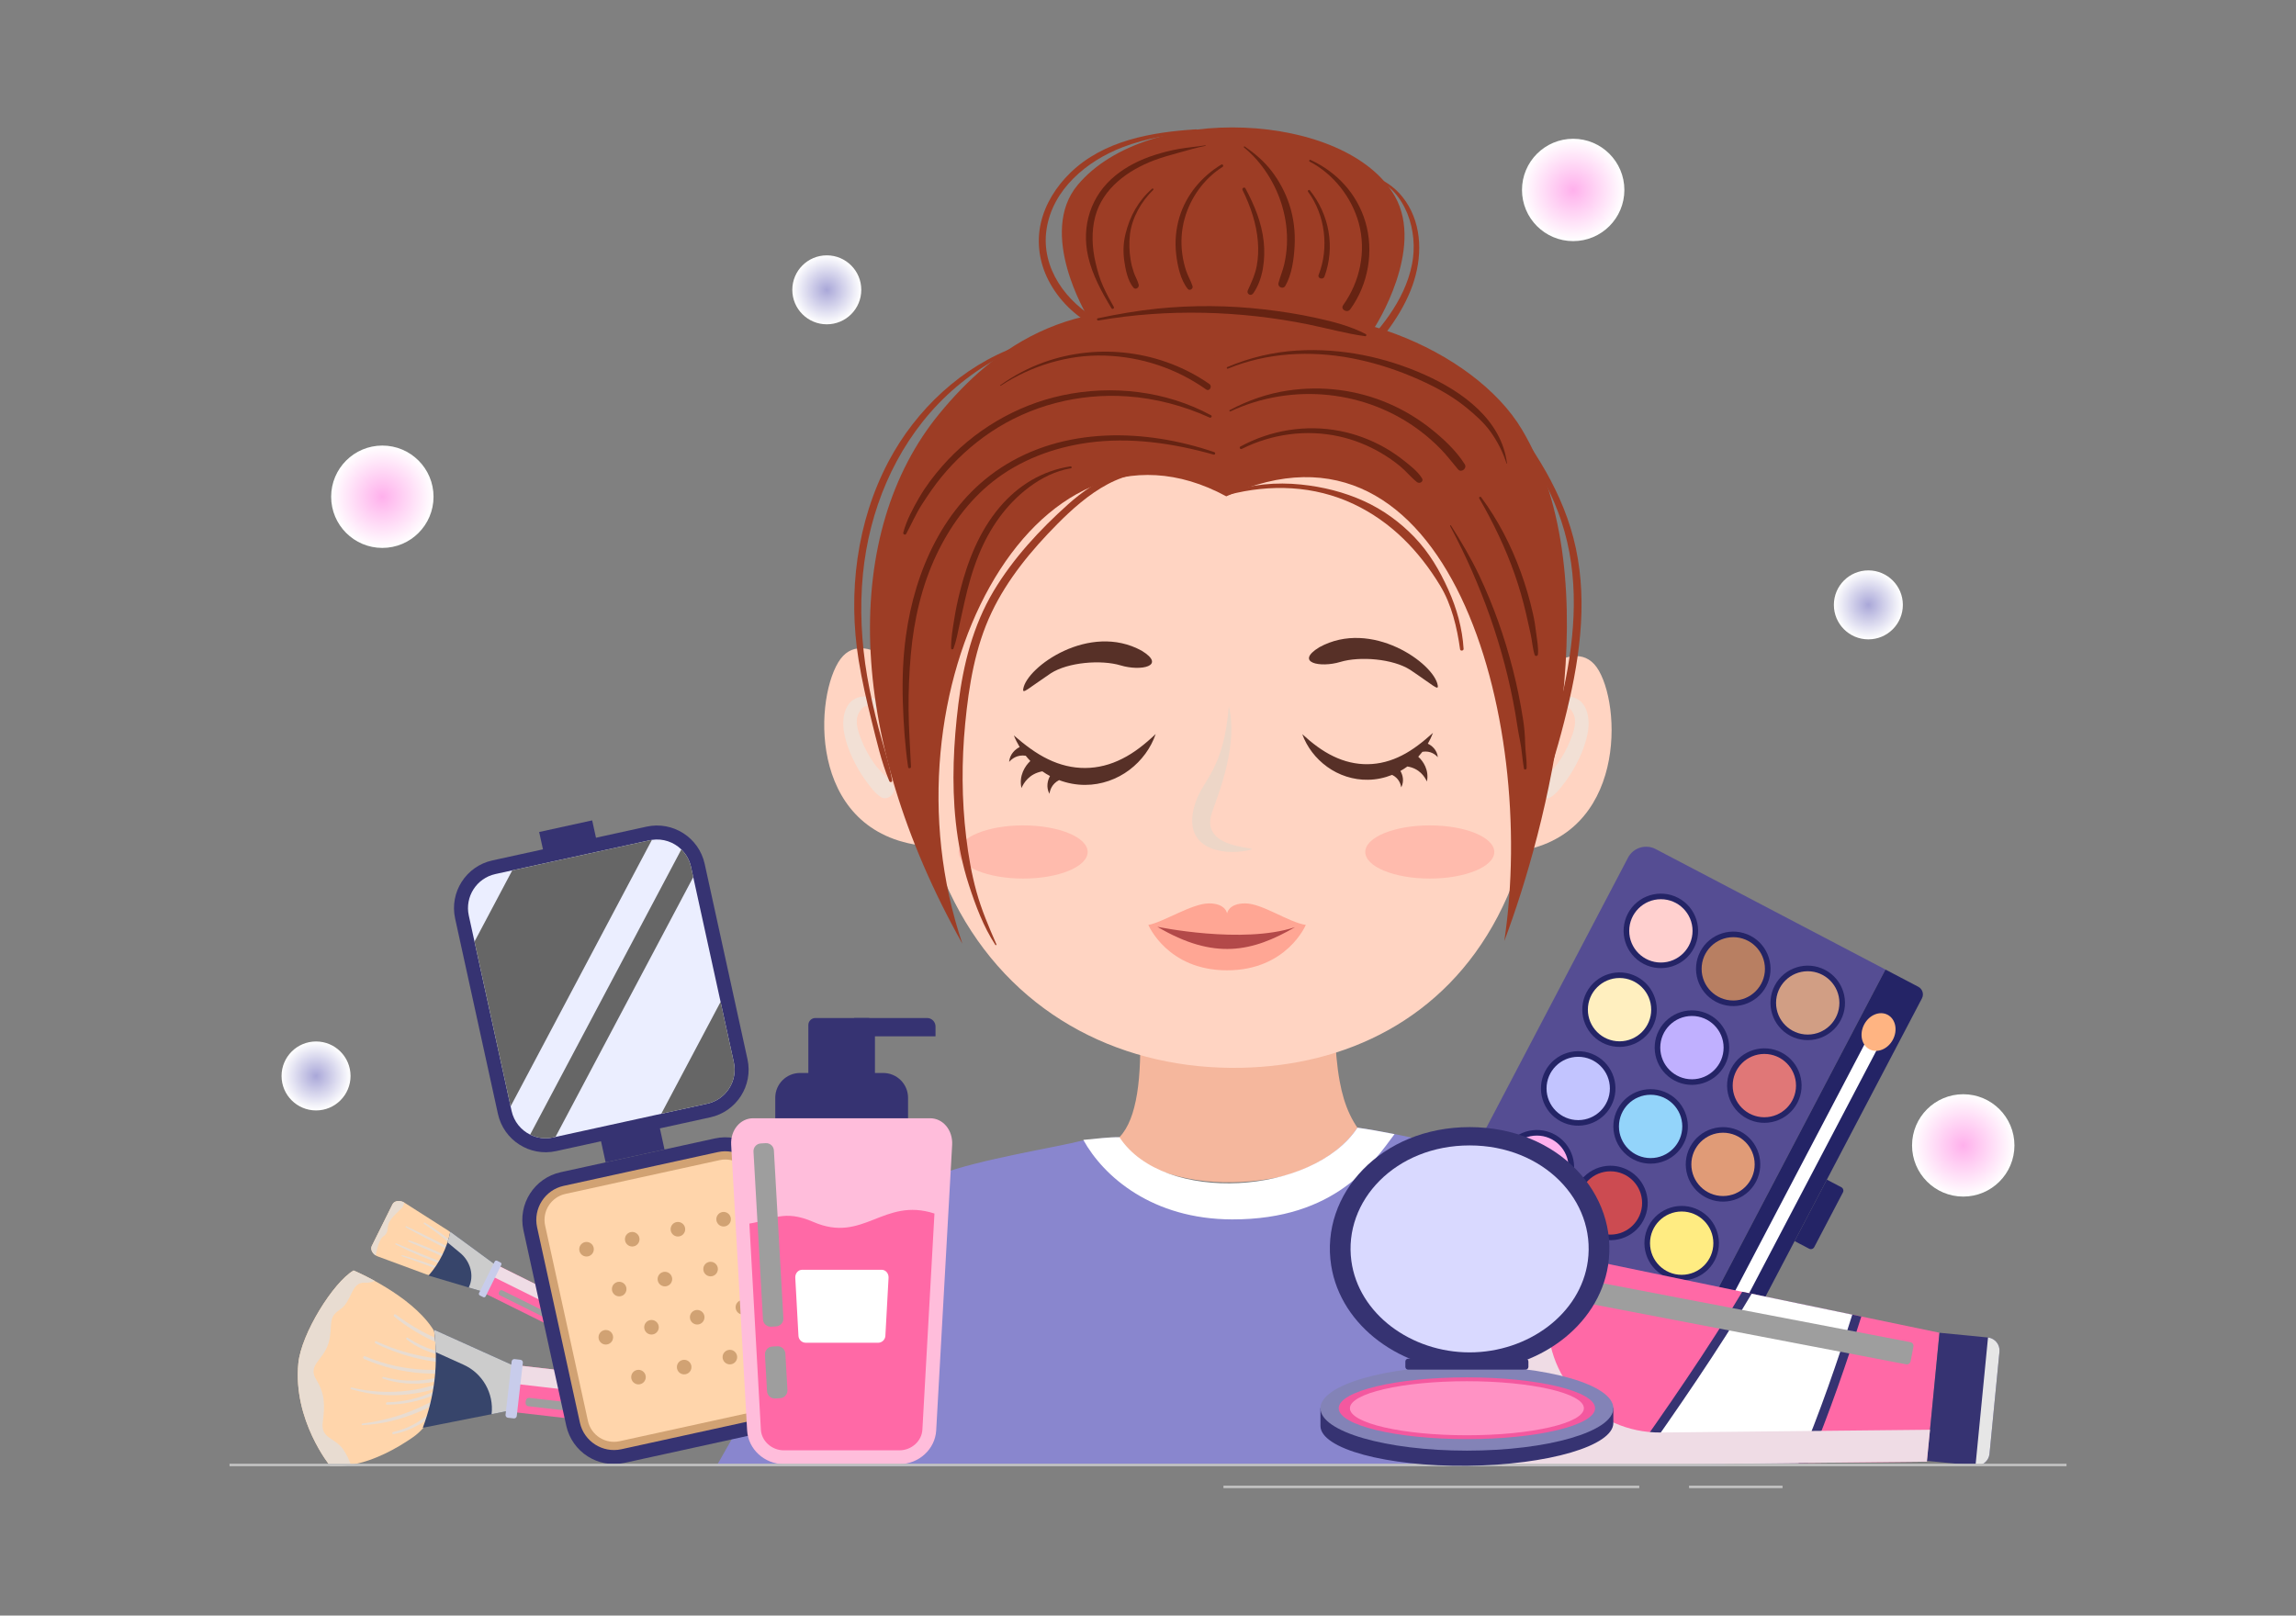 <svg xmlns="http://www.w3.org/2000/svg" enable-background="new 0 0 1364 960" viewBox="0 0 1364 960"><rect x="0" y="0" width="1364" height="960" fill="#808080" stroke="none"/><path fill="#554d93" d="M1120.11,576.12L983.23,837.1L846.7,765.5c-5.95-3.12-8.24-10.47-5.12-16.42l125.58-239.43    c3.12-5.95,10.47-8.24,16.42-5.12L1120.11,576.12z"/><path fill="#242466" d="M1085.29,700.96l-19.16,36.52l8.62,4.52c1.11,0.58,2.47,0.15,3.05-0.95l17.05-32.52    c0.58-1.11,0.15-2.47-0.95-3.05L1085.29,700.96z"/><path fill="#242466" d="M908.07,750.69c-5.67,10.81-19.08,14.99-29.89,9.32s-14.99-19.08-9.32-29.89    c5.67-10.81,19.08-14.99,29.89-9.32S913.74,739.88,908.07,750.69z"/><circle cx="888.47" cy="740.41" r="18.81" fill="#ff96be"/><path fill="#242466" d="M951.09,773.25c-5.67,10.81-19.08,14.99-29.89,9.32s-14.99-19.08-9.32-29.89    c5.67-10.81,19.08-14.99,29.89-9.32C952.57,749.03,956.76,762.44,951.09,773.25z"/><circle cx="931.48" cy="762.97" r="18.81" fill="#ff8287"/><path fill="#242466" d="M976.34,725.11c-5.67,10.81-19.08,14.99-29.89,9.32c-10.81-5.67-14.99-19.08-9.32-29.89    c5.67-10.81,19.08-14.99,29.89-9.32C977.83,700.89,982.01,714.3,976.34,725.11z"/><circle cx="956.73" cy="714.82" r="18.81" fill="#cc4b51"/><path fill="#242466" d="M1000.2,679.62c-5.67,10.81-19.08,14.99-29.89,9.32s-14.99-19.08-9.32-29.89    c5.67-10.81,19.08-14.99,29.89-9.32S1005.87,668.81,1000.2,679.62z"/><circle cx="980.59" cy="669.34" r="18.81" fill="#93d4fa"/><path fill="#242466" d="M1024.75,632.8c-5.67,10.81-19.08,14.99-29.89,9.32s-14.99-19.08-9.32-29.89    c5.67-10.81,19.08-14.99,29.89-9.32C1026.24,608.58,1030.42,621.99,1024.75,632.8z"/><circle cx="1005.14" cy="622.52" r="18.81" fill="#c0b0ff"/><path fill="#242466" d="M1049.31,585.99c-5.67,10.81-19.08,14.99-29.89,9.32c-10.81-5.67-14.99-19.08-9.32-29.89    c5.67-10.81,19.08-14.99,29.89-9.32S1054.98,575.17,1049.31,585.99z"/><circle cx="1029.7" cy="575.7" r="18.81" fill="#b87f62"/><path fill="#242466" d="M994.1,795.81c-5.67,10.81-19.08,14.99-29.89,9.32c-10.81-5.67-14.99-19.08-9.32-29.89    c5.67-10.81,19.08-14.99,29.89-9.32C995.59,771.59,999.77,785,994.1,795.81z"/><circle cx="974.49" cy="785.53" r="18.81" fill="#ffb482"/><path fill="#242466" d="M1018.65,749c-5.67,10.81-19.08,14.99-29.89,9.32c-10.81-5.67-14.99-19.08-9.32-29.89    c5.67-10.81,19.08-14.99,29.89-9.32C1020.14,724.77,1024.32,738.18,1018.65,749z"/><circle cx="999.05" cy="738.71" r="18.81" fill="#ffec82"/><path fill="#242466" d="M1043.21,702.18c-5.67,10.81-19.08,14.99-29.89,9.32c-10.81-5.67-14.99-19.08-9.32-29.89    s19.08-14.99,29.89-9.32C1044.7,677.96,1048.88,691.37,1043.21,702.18z"/><circle cx="1023.6" cy="691.89" r="18.81" fill="#e09b77"/><path fill="#242466" d="M1067.76,655.36c-5.67,10.81-19.08,14.99-29.89,9.32c-10.81-5.67-14.99-19.08-9.32-29.89    c5.67-10.81,19.08-14.99,29.89-9.32C1069.25,631.14,1073.43,644.55,1067.76,655.36z"/><circle cx="1048.16" cy="645.08" r="18.81" fill="#e07777"/><path fill="#242466" d="M1093.54,606.22c-5.67,10.81-19.08,14.99-29.89,9.32c-10.81-5.67-14.99-19.08-9.32-29.89    c5.67-10.81,19.08-14.99,29.89-9.32C1095.03,582,1099.21,595.41,1093.54,606.22z"/><circle cx="1073.93" cy="595.94" r="18.81" fill="#d19e84"/><path fill="#242466" d="M932.63,703.88c-5.67,10.81-19.08,14.99-29.89,9.32c-10.81-5.67-14.99-19.08-9.32-29.89    c5.67-10.81,19.08-14.99,29.89-9.32C934.12,679.66,938.3,693.06,932.63,703.88z"/><circle cx="913.02" cy="693.59" r="18.81" fill="#ffb0ed"/><path fill="#242466" d="M957.18,657.06c-5.67,10.81-19.08,14.99-29.89,9.32c-10.81-5.67-14.99-19.08-9.32-29.89    c5.67-10.81,19.08-14.99,29.89-9.32S962.85,646.25,957.18,657.06z"/><circle cx="937.58" cy="646.78" r="18.81" fill="#c2c4ff"/><path fill="#242466" d="M981.74,610.24c-5.67,10.81-19.08,14.99-29.89,9.32s-14.99-19.08-9.32-29.89    c5.67-10.81,19.08-14.99,29.89-9.32C983.23,586.02,987.41,599.43,981.74,610.24z"/><circle cx="962.13" cy="599.96" r="18.81" fill="#ffefbf"/><path fill="#242466" d="M1006.29,563.43c-5.67,10.81-19.08,14.99-29.89,9.32s-14.99-19.08-9.32-29.89    c5.67-10.81,19.08-14.99,29.89-9.32S1011.96,552.61,1006.29,563.43z"/><circle cx="986.69" cy="553.14" r="18.81" fill="#ffd0cf"/><path fill="#242466" d="M1141.77,593.27l-132.12,251.91c-1.31,2.5-4.41,3.47-6.91,2.16l-19.51-10.23l136.88-260.98l19.51,10.23    C1142.12,587.67,1143.09,590.77,1141.77,593.27z"/><rect width="214.83" height="8" x="956.1" y="709.26" fill="#fff" transform="rotate(-62.322 1063.53 713.23)"/><ellipse cx="1115.96" cy="613.25" fill="#ffb482" rx="11.58" ry="9.65" transform="rotate(-62.322 1115.98 613.22)"/><ellipse cx="1011.41" cy="812.59" fill="#ffb482" rx="11.58" ry="9.65" transform="rotate(-62.322 1011.434 812.564)"/><path fill="#ffd5ab" d="M210.05,754.94c0,0,5.33,2.22,12.6,6.21c17.21,9.43,45.29,28.74,39.08,51.79c-0.88,3.26-1.46,6.6-1.45,9.98    c0,0.67,0,1.39-0.01,2.14c-0.14,11.61-5.73,22.56-14.99,29c-9.25,6.43-22.6,13.99-36.84,16.4c-4.04,0.68-8.16,0.95-12.27,0.66    c0,0-22.24-27.12-18.93-61.05C178.96,792.55,197.96,762.02,210.05,754.94z"/><path fill="#e8dcd1" d="M254.15,833.95c-1.3,0.67-2.62,1.32-3.94,1.94c-5.16,2.41-10.5,4.45-15.97,6.03    c-6.19,1.79-12.61,3.22-19.01,4.01c-0.61,0.07-0.45,0.96,0.14,0.93c5.8-0.36,11.5-1.1,17.15-2.49c5.55-1.37,11-3.14,16.26-5.38    c1.35-0.57,2.68-1.17,4.01-1.8c0.63-0.3,1.25-0.6,1.87-0.91c0.61-0.31,1.6-0.63,1.95-1.25c0.26-0.46,0.25-1.07-0.2-1.41    C255.65,833.05,254.85,833.58,254.15,833.95z"/><path fill="#e8dcd1" d="M257.5,827.02c-2.18,0.84-4.3,1.81-6.52,2.57c-2.25,0.78-4.54,1.43-6.86,1.96    c-4.61,1.06-9.32,1.64-14.05,1.7c-0.89,0.01-1.07,1.41-0.16,1.4c4.86-0.01,9.71-0.49,14.46-1.49c2.36-0.49,4.69-1.11,6.99-1.84    c2.32-0.74,4.7-1.53,6.86-2.66C259.25,828.14,258.59,826.6,257.5,827.02z"/><path fill="#e8dcd1" d="M255.92,839.16c-0.68,0.62-1.37,1.23-2.08,1.81c-1.42,1.17-2.91,2.26-4.45,3.27c-3.05,2-6.33,3.64-9.75,4.9    c-1.97,0.73-3.99,1.3-6.04,1.75c-0.84,0.18-0.65,1.5,0.21,1.33c7.45-1.49,14.6-4.67,20.6-9.34c0.84-0.65,1.65-1.33,2.45-2.04    c0.73-0.65,1.89-1.44,1.94-2.5c0.02-0.42-0.29-0.69-0.7-0.67C257.17,837.73,256.55,838.58,255.92,839.16z"/><path fill="#e8dcd1" d="M257.54,823.18c-3.11,0.78-6.16,1.69-9.32,2.29c-3.14,0.6-6.32,1.03-9.51,1.29    c-6.31,0.51-12.63,0.42-18.91-0.31c-3.63-0.42-7.26-1.05-10.8-1.95c-0.65-0.16-1.07,0.8-0.4,0.99c6.29,1.82,12.72,3.06,19.27,3.44    c6.49,0.38,13,0.02,19.41-1.07c3.64-0.62,7.4-1.35,10.88-2.6C259.3,824.85,258.75,822.88,257.54,823.18z"/><path fill="#e8dcd1" d="M261.95,818.07c-1.08,0.2-2.15,0.55-3.22,0.79c-1.08,0.25-2.17,0.46-3.26,0.65    c-2.22,0.38-4.47,0.64-6.72,0.77c-4.47,0.27-8.94,0.12-13.37-0.54c-2.52-0.38-5.04-0.88-7.51-1.53c-0.65-0.17-1.07,0.77-0.4,0.99    c8.77,2.95,18.21,3.72,27.36,2.37c1.25-0.18,2.5-0.41,3.74-0.67c1.3-0.28,2.68-0.53,3.92-1.01    C263.51,819.51,263.02,817.88,261.95,818.07z"/><path fill="#e8dcd1" d="M216.26,807.48c11.03,4.86,22.93,7.77,34.96,8.54c1.72,0.11,3.44,0.18,5.16,0.19    c1.73,0.01,3.5,0.08,5.2-0.21c1.08-0.18,1.1-1.87-0.04-1.97c-1.47-0.12-2.94-0.02-4.41-0.02c-1.52,0-3.04-0.03-4.55-0.09    c-2.95-0.11-5.9-0.36-8.83-0.73c-5.9-0.74-11.73-2-17.4-3.77c-3.21-1-6.37-2.17-9.46-3.48    C215.89,805.52,215.28,807.05,216.26,807.48z"/><path fill="#e8dcd1" d="M223.08,798.25c9.83,4.87,20.3,8.3,31.1,10.2c1.47,0.26,2.95,0.49,4.43,0.69c1.55,0.21,3.13,0.47,4.7,0.51    c1.31,0.04,1.56-1.84,0.23-2.04c-2.66-0.4-5.36-0.56-8.03-0.96c-2.66-0.41-5.31-0.9-7.94-1.49c-5.26-1.18-10.45-2.72-15.5-4.6    c-2.88-1.07-5.71-2.25-8.49-3.54C222.8,796.65,222.32,797.88,223.08,798.25z"/><path fill="#e8dcd1" d="M241.49,795.8c2.97,2.42,6.25,4.38,9.75,5.96c1.71,0.77,3.46,1.46,5.24,2.04c0.89,0.29,1.79,0.56,2.69,0.81    c0.92,0.25,2.05,0.71,3,0.52c0.68-0.13,0.99-1.07,0.37-1.5c-0.76-0.52-1.8-0.6-2.68-0.81c-0.9-0.22-1.8-0.47-2.69-0.74    c-1.76-0.54-3.49-1.17-5.18-1.89c-3.43-1.45-6.71-3.27-9.84-5.28C241.55,794.53,240.93,795.34,241.49,795.8z"/><path fill="#e8dcd1" d="M234.23,782.36c6.8,5.53,14.2,10.22,22.11,13.98c1.11,0.53,2.22,1.03,3.35,1.52    c1.15,0.5,2.32,1.05,3.52,1.42c1.35,0.41,2.12-1.43,0.82-2.04c-1.96-0.93-4.03-1.64-6.01-2.52c-1.95-0.87-3.87-1.79-5.77-2.77    c-3.82-1.97-7.52-4.19-11.1-6.56c-2.04-1.35-4.03-2.79-5.98-4.28C234.37,780.48,233.44,781.72,234.23,782.36z"/><path fill="#ff69a6" d="M301.7,838.72l113.72,13.03c6.28,0.72,11.96-3.79,12.68-10.07l0.57-4.95c0.72-6.28-3.79-11.96-10.07-12.68    l-113.72-13.03L301.7,838.72z"/><path fill="#37456b" d="M257.83,790.12l47.02,21.21l-3.1,27.07l-50.59,10.02C258.28,829.55,260.51,810.12,257.83,790.12z"/><path fill="#ccc" d="M258.88,803.5l16.48,7.43c11.36,5.12,18.11,17,16.69,29.39l0,0l9.69-1.92l3.1-27.07l-47.02-21.21    C258.43,794.61,258.77,799.07,258.88,803.5z"/><path fill="#e8dcd1" d="M210.05,754.94c0,0,5.33,2.22,12.6,6.21c-1.84,0.76-3.78,1.19-5.69,1.05c-8.69-0.64-7.53,11.19-15.2,16.13    c-7.67,4.93-3.56,9.78-6.67,19.98c-3.11,10.19-12.65,12.72-7.14,21.61c5.03,8.1,5.16,15.12,3.8,25.09    c-1.36,9.96,7.15,9,12.13,16.25c2.25,3.27,3.67,6.58,4.56,9.22c-4.04,0.68-8.16,0.95-12.27,0.66c0,0-22.24-27.12-18.93-61.05    C178.96,792.55,197.96,762.02,210.05,754.94z"/><path fill="#efdce5" d="M303.62,822.03l103.8,11.9c6.28,0.72,10.79,6.4,10.07,12.68l-0.57,4.95c-0.01,0.09-0.03,0.17-0.04,0.25    c5.68-0.07,10.56-4.34,11.22-10.13l0.57-4.95c0.72-6.28-3.79-11.96-10.07-12.68l-113.72-13.03L303.62,822.03z"/><path fill="#c8cceb" d="M310.62,809.76l-3.63,31.69c-0.1,0.87-0.89,1.5-1.76,1.4l-3.5-0.4c-0.87-0.1-1.5-0.89-1.4-1.76l3.63-31.69    c0.1-0.87,0.89-1.5,1.76-1.4l3.5,0.4C310.09,808.1,310.72,808.89,310.62,809.76z"/><path fill="#9e9e9e" d="M384.73,840.6l-0.14,1.21c-0.12,1.05-1.07,1.8-2.11,1.68l-68.57-7.86c-1.05-0.12-1.8-1.07-1.68-2.11    l0.14-1.21c0.12-1.05,1.07-1.8,2.11-1.68l68.57,7.86C384.1,838.61,384.85,839.56,384.73,840.6z"/><path fill="#ffd5ab" d="M240.17,714.6c0.06,0.03,0.13,0.07,0.2,0.12l26.02,16.6c2.22,1.41,3.21,3.81,2.31,5.62l-9.35,18.83    c-0.9,1.81-3.41,2.48-5.87,1.56l-28.95-10.69c-0.47-0.17-0.9-0.39-1.3-0.64c-2.17-1.37-3.26-3.78-2.34-5.64l12.28-24.74    C234.23,713.47,237.5,713.01,240.17,714.6z"/><path fill="#e8dcd1" d="M259.59,752.69c-0.99-0.38-1.98-0.75-2.97-1.12c-1.94-0.72-3.89-1.41-5.84-2.08    c-3.91-1.35-7.86-2.5-11.84-3.63c-0.33-0.09-0.5,0.47-0.17,0.58c3.9,1.35,7.76,2.8,11.64,4.19c1.9,0.68,3.79,1.39,5.69,2.1    c0.95,0.35,1.89,0.71,2.84,1.07c0.51,0.2,1.03,0.4,1.54,0.59c0.46,0.18,0.72,0.32,1.2,0.14c0.21-0.08,0.38-0.37,0.27-0.59    C261.53,753.17,260.37,752.99,259.59,752.69z"/><path fill="#e8dcd1" d="M260.72,749.26c-1.21-0.46-2.41-0.93-3.61-1.41c-2.45-0.97-4.88-1.96-7.32-2.96    c-4.82-1.98-9.62-4.04-14.42-6.08c-0.47-0.2-0.78,0.49-0.33,0.72c4.66,2.35,9.4,4.51,14.2,6.56c2.38,1.01,4.77,1.98,7.18,2.93    c1.2,0.47,2.41,0.94,3.61,1.4c0.6,0.23,1.21,0.46,1.81,0.69c0.57,0.21,1.13,0.48,1.74,0.35c0.29-0.06,0.5-0.39,0.3-0.66    C263.23,749.92,261.7,749.64,260.72,749.26z"/><path fill="#e8dcd1" d="M262.79,745.09c-0.92-0.42-1.84-0.84-2.76-1.26c-1.88-0.85-3.77-1.69-5.68-2.48    c-1.87-0.77-3.74-1.53-5.62-2.27c-1.92-0.75-3.84-1.51-5.84-2c-0.4-0.1-0.52,0.49-0.2,0.66c1.78,0.95,3.67,1.68,5.53,2.45    c1.91,0.79,3.81,1.61,5.7,2.44c1.85,0.81,3.7,1.62,5.54,2.45c0.92,0.42,1.84,0.84,2.75,1.27c0.88,0.41,1.85,1.06,2.81,1.19    c0.61,0.08,0.91-0.66,0.48-1.06C264.81,745.84,263.66,745.49,262.79,745.09z"/><path fill="#e8dcd1" d="M241.08,729.35c4.23,2.28,8.44,4.57,12.7,6.79c2.13,1.11,4.27,2.19,6.4,3.29c1.07,0.55,2.13,1.1,3.2,1.64    c0.49,0.25,0.99,0.5,1.48,0.75c0.51,0.25,0.99,0.56,1.57,0.48c0.39-0.05,0.52-0.45,0.35-0.77c-0.27-0.5-0.86-0.72-1.35-0.98    c-0.49-0.25-0.98-0.51-1.48-0.76c-1.07-0.55-2.14-1.09-3.21-1.63c-2.14-1.09-4.27-2.18-6.41-3.25c-4.29-2.14-8.61-4.2-12.93-6.28    C240.94,728.41,240.64,729.11,241.08,729.35z"/><path fill="#e8dcd1" d="M251.88,727.28c2.44,1.6,4.85,3.26,7.19,5c1.16,0.86,2.31,1.72,3.44,2.61c0.57,0.44,1.13,0.89,1.69,1.34    c0.55,0.45,1.09,1.02,1.76,1.29c0.53,0.21,1.01-0.37,0.7-0.85c-0.37-0.57-0.98-0.96-1.51-1.38c-0.6-0.48-1.2-0.95-1.81-1.41    c-1.18-0.9-2.38-1.79-3.59-2.64c-2.4-1.68-4.86-3.26-7.39-4.74C251.92,726.25,251.44,727,251.88,727.28z"/><path fill="#ff69a6" d="M285.86,767.46l125.18,62.15c5.55,2.75,11.54,1.97,13.38-1.74l1.45-2.93c1.84-3.72-1.16-8.96-6.7-11.71    L294,751.08L285.86,767.46z"/><path fill="#efdce5" d="M290.76,757.59l116.43,57.8c5.55,2.75,8.55,8,6.7,11.71l-1.45,2.93c-0.03,0.05-0.06,0.1-0.09,0.15    c5.15,2.03,10.38,1.11,12.08-2.31l1.45-2.93c1.84-3.72-1.16-8.96-6.7-11.71L294,751.08L290.76,757.59z"/><path fill="#9e9e9e" d="M385.39,811.32l-0.35,0.71c-0.31,0.62-1.06,0.87-1.68,0.56l-86.42-42.9c-0.62-0.31-0.87-1.06-0.56-1.68    l0.35-0.71c0.31-0.62,1.06-0.87,1.68-0.56l86.42,42.9C385.45,809.95,385.7,810.7,385.39,811.32z"/><path fill="#37456b" d="M267.53,731.91l26.38,19.35l-7.95,16.02l-31.36-9.32C261.1,750.5,265.52,741.6,267.53,731.91z"/><path fill="#ccc" d="M265.82,738.24l7.59,6.29c6.13,5.08,8.48,13.63,5.06,20.53v0l7.49,2.22l7.95-16.02l-26.38-19.35     C267.08,734.04,266.51,736.15,265.82,738.24z"/><path fill="#e8dcd1" d="M240.17,714.6c-0.37,1.43-0.82,2.58-1.31,3.08c-1.9,1.93-6.43,5.84-7.77,8.83    c-1.33,2.99,0.08,5.93-3.4,8.21c-2.34,1.53-3.78,7.5-4.48,11.29c-2.17-1.37-3.26-3.78-2.34-5.64l12.28-24.74    C234.23,713.47,237.5,713.01,240.17,714.6z"/><path fill="#c8cceb" d="M297.81,751.59l-9.29,18.72c-0.26,0.52-0.89,0.74-1.42,0.48l-2.04-1.01c-0.52-0.26-0.74-0.89-0.48-1.42    l9.29-18.72c0.26-0.52,0.89-0.74,1.42-0.48l2.04,1.01C297.86,750.43,298.07,751.07,297.81,751.59z"/><g><path fill="#f5b79d" d="M660.59,679.37c47.76,39.59,119.53,21.04,152.95-0.9c-10.04-9.61-15.04-21.59-17.65-35.9    c-3.36-18.09-2.99-39.77-4.54-64.87c-0.24-4.25-0.56-8.64-0.95-13.11l-10.66-1.13l-25.24-2.72L674,552.05    c0.36,7.95,0.92,16.38,1.53,25c1.87,29.03,3.74,60.18-1.73,81.04C671.28,667.86,667.14,675.38,660.59,679.37z"/><path fill="#8986ce" d="M947.06,871.05H498.5c-14.03-61.56-6.74-133.45,43.23-164.88c4.97-3.16,10.38-5.88,16.24-8.17    c23.19-9,69.45-16.2,85.75-20.41c0.07-0.01,0.12-0.03,0.17-0.04c0.73-0.05,1.48-0.11,2.2-0.2c6.26-0.53,12.85-1.71,18.77-1.44    c0,0,0,0,0,0.01c0.15,0.44,3.09,9.08,19.43,17.85c4.86,2.61,10.93,5.23,18.46,7.66c14.16,4.56,39.97,3.06,59.46-2.43    c0.3-0.08,0.59-0.16,0.9-0.25c16.48-4.75,31.14-13.1,40.49-24.77c0.04-0.05,0.08-0.11,0.13-0.16c0.44-0.54,0.86-1.09,1.27-1.66    c0.05-0.08,0.12-0.16,0.18-0.25c0.43-0.59,0.84-1.2,1.25-1.81c0-0.01,0.01-0.01,0.01-0.03c6.24,0.86,13.75,2.2,22.02,3.82h0.01    c13.58,2.68,29.06,6.17,44.26,9.41c9.52,1.65,18.09,4.65,25.75,8.86c3.28,1.81,6.41,3.82,9.36,6.05c0.28,0.21,0.55,0.41,0.82,0.62    c7.95,6.09,14.71,13.63,20.38,22.25C954.71,760.16,957.82,821.41,947.06,871.05z"/><path fill="#ffd4c2" d="M572.72,257.71c-88.5,252.81,26.86,379.46,164.55,376.79c124.23-2.41,233.09-109.72,148.02-382.71     L572.72,257.71z"/><path fill="#edd6c7" d="M710.32,476.61c4.79-14.06,16.68-19.5,19.69-56.91c5.62,22.34-5.64,50.82-9.91,62.8     c-8.65,24.27,33.8,20.15,21.24,22.82C726.15,508.55,700.81,504.5,710.32,476.61z"/><path fill="#573027" d="M678.28,386.68c-31.02-17.08-68.3,9.59-70.39,22.66c-0.55,3.44,2.45,0.08,16.33-9.23     c10.26-6.63,29.98-8.2,41.53-4.72C677.78,399.02,693.11,395.78,678.28,386.68z"/><path fill="#573027" d="M783.74,384.62c31.02-17.08,68.3,9.59,70.39,22.66c0.55,3.44-2.45,0.08-16.33-9.23     c-10.26-6.63-29.98-8.2-41.53-4.72C784.24,396.97,768.91,393.73,783.74,384.62z"/><ellipse cx="849.4" cy="506.26" fill="#ffbbad" rx="38.32" ry="15.8"/><ellipse cx="607.83" cy="506.26" fill="#ffbbad" rx="38.32" ry="15.8"/><path fill="#ffa694" d="M739.77,536.81c-10.07,0-10.79,5.99-10.79,5.99s-0.72-5.99-10.79-5.99s-27.28,11.29-35.98,12.79      c0,0,11.27,26.98,46.77,26.98c35.5,0,46.77-26.98,46.77-26.98C765.5,548.05,749.84,536.81,739.77,536.81z"/><path fill="#b34949" d="M687.55,550.71c0,0,50.55,10.52,81.78,0.24C744.14,565.57,721.41,570.75,687.55,550.71z"/><path fill="#573027" d="M670.93,457.51c-7.32,5.54-16.66,8.88-26.15,8.88c-5.35,0.05-10.66-0.98-15.6-2.83     c-4.35,2.24-5.41,6.04-5.72,8.15c-2.16-4.04-1.06-8.14,0.33-10.57c-1.58-0.84-3.1-1.78-4.56-2.8     c-7.79,1.43-11.03,6.84-12.39,9.93c-1.65-7.25,2.09-13.13,5.26-16.07c-0.97-1.01-1.89-2.05-2.75-3.14     c-5.25-0.77-8.38,2.02-9.85,3.7c0.38-4.73,3.75-7.62,6.27-8.85c-1.34-2.22-2.51-4.52-3.46-6.9c6.61,5.7,13.17,10.71,20.31,14.13     c7.08,3.45,14.6,5.27,22.11,5.21c7.52-0.03,15.01-1.95,22.01-5.52c7.05-3.53,13.5-8.65,19.82-14.67     C683.75,444.44,678.27,451.98,670.93,457.51z"/><path fill="#573027" d="M788.45,455.66c6.84,4.97,15.52,7.87,24.26,7.69c4.93-0.05,9.8-1.1,14.32-2.9     c4.05,1.99,5.09,5.47,5.42,7.41c1.92-3.76,0.82-7.52-0.5-9.74c1.44-0.81,2.83-1.7,4.15-2.66c7.2,1.17,10.29,6.1,11.6,8.92     c1.39-6.71-2.17-12.06-5.15-14.71c0.87-0.95,1.7-1.93,2.48-2.94c4.82-0.81,7.76,1.71,9.15,3.22c-0.44-4.35-3.59-6.95-5.94-8.03     c1.19-2.07,2.23-4.21,3.06-6.43c-5.99,5.37-11.94,10.12-18.45,13.4c-6.46,3.31-13.35,5.13-20.28,5.21     c-6.93,0.11-13.87-1.52-20.39-4.68c-6.56-3.12-12.6-7.72-18.53-13.15C776.39,443.85,781.57,450.7,788.45,455.66z"/><path fill="#ffd4c2" d="M949.9,398.6c-14.22-24.98-47.09,11.54-47.09,11.54l-9.13,96.53C964.46,502.66,964.12,423.59,949.9,398.6z"/><path fill="#ffd4c2" d="M497.93,393.66c14.74-24.68,46.84,12.54,46.84,12.54l7.09,96.7C481.18,497.39,483.19,418.34,497.93,393.66z    "/><path fill="#f2e0d5" d="M508.31,415.04c5.13-2.42,12.55-1.2,15.16,4.3c1.15,2.42-2.12,4.54-3.61,2.2c-1.15-1.8-3.32-2.7-5.4-2.08    c-1.84,0.55-3.46,2.63-4.32,4.29c-2.62,5.08-0.21,11.35,1.72,16.24c1.93,4.88,4.52,9.55,7.56,13.82    c3.23,4.54,7.71,7.97,10.96,12.44c3.08,4.25-2.76,10.2-7.1,7.36c-3.35-2.18-5.83-5.57-8.21-8.73c-2.21-2.93-4.2-6.04-5.97-9.25    c-3.63-6.58-6.65-13.9-7.83-21.35C500.21,427.65,501.42,418.29,508.31,415.04z"/><path fill="#f2e0d5" d="M936.39,415.04c-5.13-2.42-12.55-1.2-15.16,4.3c-1.15,2.42,2.12,4.54,3.61,2.2c1.15-1.8,3.32-2.7,5.4-2.08    c1.84,0.55,3.46,2.63,4.32,4.29c2.62,5.08,0.21,11.35-1.72,16.24c-1.93,4.88-4.52,9.55-7.56,13.82    c-3.23,4.54-7.71,7.97-10.96,12.44c-3.08,4.25,2.76,10.2,7.1,7.36c3.35-2.18,5.83-5.57,8.21-8.73c2.21-2.93,4.2-6.04,5.97-9.25    c3.63-6.58,6.65-13.9,7.83-21.35C944.5,427.65,943.28,418.29,936.39,415.04z"/><path fill="#fff" d="M643.57,677.34c12.08,21.83,40.98,47.13,88.4,47.25c61.7,0.16,84.23-34.26,96.49-50.67    c-8.27-1.62-15.78-2.97-22.02-3.83c-26.3,39.97-115.04,45.95-141.39,5.67C658.83,675.61,650.78,676.72,643.57,677.34z"/><path fill="#8986ce" d="M556.65,871.05H425.71c44.75-79.23,93.24-156.64,116.02-164.88L556.65,871.05z"/><path fill="#8986ce" d="M1025.03,871.05H892.07l9.44-165.65l-3.1-13.24c0.03,0.01,0.04,0.01,0.07,0.03    c2.93,1.07,6.34,3.34,10.18,6.67c5.89,5.12,12.78,12.71,20.38,22.25C956,754.94,992.01,813.11,1025.03,871.05z"/><path fill="#9d3d25" d="M904.18,255.29c-28.46-47.85-113.13-82.67-175.56-63.03c-87.81-25.24-139.07,15.18-170.6,53.6    c-57.47,70.03-56.5,189.79,13.7,314.89c-50.66-149.58,42.12-327.99,156.79-265.82c131.68-60.3,184.96,131.8,165.16,264.23    C918.7,492.92,957.42,344.8,904.18,255.29z"/><path fill="#9d3d25" d="M640.28,109.83c-24.17,28.75,5.6,77.85,5.6,77.85c57.21,29.96,112.49,33.61,170.89,6.62    c0,0,29.77-46.15,11.93-77.61C800.06,66.2,681.68,60.59,640.28,109.83z"/><path fill="#9d3d25" d="M710.51,76.86c-26.52,1.66-54.87,6.6-74.67,25.83c-8.37,8.13-14.93,18.47-17.52,29.92    c-2.62,11.55-0.83,23.44,4.54,33.94c6,11.73,16.14,21.74,28,27.5c2.44,1.19,4.58-2.37,2.15-3.67    c-19.43-10.42-34.72-31.08-31.29-54.07c3.55-23.82,23.93-40.7,45.28-48.86c13.92-5.32,28.77-7.62,43.52-9.14    C711.43,78.22,711.46,76.8,710.51,76.86z"/><path fill="#9d3d25" d="M835.17,119.72c-4.85-7.18-11.26-12-19.35-15c-0.37-0.14-0.51,0.43-0.16,0.58    c19.67,8.17,27.04,32.19,23.2,51.61c-4.48,22.65-19.95,39.82-35.34,56.03c-2.28,2.4,1.37,6.06,3.64,3.64    c12.99-13.81,25.62-29.03,32.03-47.14C844.93,153.19,845.08,134.41,835.17,119.72z"/><path fill="#9d3d25" d="M604.45,205.74c-32.92,11.85-60.25,37.63-76.54,68.37c-19.02,35.91-24.27,78.26-17.82,118.15    c1.94,11.99,4.65,23.87,7.61,35.65c3.03,12.07,5.81,24.7,10.6,36.21c0.43,1.03,1.89,0.66,1.69-0.47    c-1.79-10.48-5.39-20.7-8.07-30.98c-2.64-10.14-4.95-20.34-6.73-30.66c-3.45-20.05-4.52-40.74-2.53-61    c3.67-37.38,18.64-73.96,44.88-101.17c13.41-13.9,29.7-25.21,47.43-32.88C605.66,206.67,605.17,205.49,604.45,205.74z"/><path fill="#9d3d25" d="M695.3,280.59c-22.58-7.76-44.33,4.36-60.85,19.16c-16.74,14.99-32.66,32.19-44.21,51.54    c-12.19,20.42-17.99,43.54-20.89,66.97c-2.86,23.14-4.05,46.89-1.56,70.13c1.36,12.72,3.87,25.4,7.83,37.56    c3.98,12.24,8.61,24.72,15.71,35.54c0.22,0.33,0.79,0.06,0.63-0.31c-4.47-10.28-8.84-20.42-11.84-31.25    c-2.93-10.58-4.82-21.53-6.13-32.43c-2.69-22.43-2.76-45.03-0.59-67.5c2.18-22.57,5.87-45.47,15.7-66.11    c9.41-19.77,23.63-36.94,38.94-52.41c17.05-17.23,40.69-36.61,66.79-28.57C696.28,283.34,696.7,281.07,695.3,280.59z"/><path fill="#9d3d25" d="M932.97,313.47c-4.79-15.43-12.11-29.97-20.8-43.55c-9.73-15.21-21.25-28.77-32.93-42.46    c-0.32-0.37-0.82,0.16-0.53,0.53c9.93,12.52,19.37,25.72,27.95,39.21c8.47,13.33,15.9,27.46,20.9,42.48    c10.87,32.6,8.45,67.21,1.25,100.31c-4.19,19.26-10.36,37.94-15.33,56.99c-0.67,2.59,3.08,3.56,3.96,1.09    c6.08-17.08,10.95-34.71,14.98-52.39c3.87-16.98,6.63-34.3,7.08-51.73C939.94,346.9,938.04,329.79,932.97,313.47z"/><path fill="#9d3d25" d="M860.43,350.44c-5.19-11.51-11.31-22.01-20.09-31.19c-8.59-8.98-18.74-16.36-30.06-21.5    c-11.82-5.38-24.48-8.5-37.38-9.83c-14.59-1.51-29.6-0.21-43.47,4.69c-0.87,0.31-0.53,1.64,0.39,1.4    c24.87-6.49,50.92-5.56,74.37,5.52c22.12,10.45,38.83,27.76,51.37,48.46c6.83,11.26,10.04,24.93,11.84,37.85    c0.17,1.18,2.16,0.91,2.09-0.28C868.76,373.44,865.41,361.48,860.43,350.44z"/><path fill="#662312" d="M811.4,198.54c-9.26-4.84-19.51-7.44-29.67-9.66c-10.12-2.22-20.38-3.83-30.67-5.02    c-21.05-2.43-42.48-2.62-63.57-0.47c-11.9,1.22-23.58,3.28-35.28,5.73c-0.88,0.18-0.5,1.48,0.37,1.33    c40.92-7.1,84-5.91,124.64,2.33c11.28,2.29,22.44,5.48,33.85,7C811.73,199.88,811.95,198.83,811.4,198.54z"/><path fill="#662312" d="M811.08,131.64c-4.97-16.54-16.93-29.44-32.51-36.61c-0.64-0.29-1.21,0.63-0.56,0.97    c14.11,7.32,25.11,21.37,29.24,36.7c4.48,16.67,0.69,34.66-9.3,48.6c-1.84,2.57,2.39,4.99,4.22,2.47    C812.92,168.96,816.35,149.19,811.08,131.64z"/><path fill="#662312" d="M716.08,86.34c-5.19,0.87-10.45,1.23-15.64,2.14c-4.96,0.87-9.86,2.12-14.65,3.67    c-8.36,2.7-16.22,6.55-23.07,12.09c-14.68,11.87-20.43,29.99-16.26,48.3c2.46,10.8,8.13,21.22,13.83,30.63    c0.53,0.88,1.9,0.09,1.39-0.81c-2.29-4.01-4.47-8.08-6.37-12.29c-2.05-4.54-3.28-9.02-4.43-13.85    c-2.13-8.94-2.59-18.64-0.22-27.58c4.43-16.73,19.44-27.49,34.9-33.35c4.88-1.85,9.91-3.22,14.94-4.61    c5.21-1.43,10.37-2.98,15.68-4.02C716.38,86.62,716.29,86.3,716.08,86.34z"/><path fill="#662312" d="M685.13,112.81c0.45-0.44-0.22-1.09-0.69-0.69c-8.19,7.18-13.22,16.33-15.8,26.85    c-1.3,5.31-1.5,10.52-0.75,15.94c0.72,5.16,2.03,11.98,5.5,16.05c1.25,1.47,3.51-0.12,3.09-1.8c-0.62-2.49-2.06-4.78-2.9-7.22    c-0.84-2.46-1.49-5-1.91-7.57c-0.81-4.85-0.97-10.16-0.39-15.04C672.45,129.36,678.02,119.71,685.13,112.81z"/><path fill="#662312" d="M765.91,121.35c-2.37-7.06-5.9-13.73-10.43-19.63c-4.59-5.99-9.9-10.41-16.02-14.7    c-0.34-0.24-0.78,0.32-0.45,0.59c10.7,8.66,18.89,21.76,22.72,34.9c2.15,7.38,3.14,14.94,2.81,22.63    c-0.17,4.02-0.71,8.02-1.61,11.95c-0.87,3.8-2.46,7.36-3.41,11.11c-0.6,2.4,2.74,3.89,4.03,1.7c3.93-6.73,5.14-16.02,5.55-23.69    C769.56,137.88,768.56,129.26,765.91,121.35z"/><path fill="#662312" d="M778.15,113.08c-0.49-0.61-1.55,0.2-1.08,0.84c10.27,13.89,12.57,33.42,6.3,49.42    c-0.84,2.15,2.69,3.15,3.49,0.96C793.25,146.75,789.74,127.55,778.15,113.08z"/><path fill="#662312" d="M725.52,97.81c-11.67,7.1-20.79,17.95-24.8,31.09c-2.17,7.12-2.84,14.74-1.99,22.14    c0.77,6.69,2.54,15.28,6.9,20.65c1.08,1.33,3.33-0.1,2.84-1.65c-1.01-3.16-2.79-6.05-3.84-9.23c-1.05-3.18-1.8-6.44-2.25-9.76    c-0.98-7.1-0.53-14.4,1.42-21.3c3.52-12.46,11.57-23.65,22.52-30.59C727.16,98.63,726.39,97.28,725.52,97.81z"/><path fill="#662312" d="M750.74,143.6c-1.21-11.37-5.5-21.66-10.85-31.65c-0.6-1.13-2.27-0.14-1.71,1    c4.68,9.48,8.3,20.05,9.1,30.66c0.36,4.81,0.21,9.71-0.69,14.45c-0.99,5.22-3.07,9.63-5.28,14.41c-1,2.17,1.8,3.81,3.19,1.87    C750.48,165.94,751.8,153.55,750.74,143.6z"/><path fill="#662312" d="M721.38,268.66c-41.28-14.05-89.45-15.27-127.07,9.5c-33.56,22.1-50.86,61.09-56.13,99.78    c-1.77,12.96-2.23,26-1.83,39.07c0.4,12.92,1.29,26.1,3.16,38.89c0.14,0.96,1.73,0.73,1.69-0.23c-0.47-11.2-1.32-22.31-1.43-33.54    c-0.11-11.18,0.35-22.36,1.35-33.5c1.83-20.29,6.43-40.48,15.19-58.95c7.92-16.71,18.94-32.01,33.51-43.55    c16.18-12.8,36.16-20.24,56.49-23.06c25.02-3.47,50.52,0.26,74.67,7.06C721.93,270.41,722.31,268.98,721.38,268.66z"/><path fill="#662312" d="M635.91,277.12c-16.83,2.62-31.06,11.3-42,24.23c-12.12,14.32-19.04,31.89-23.57,49.92    c-1.41,5.59-2.61,11.23-3.5,16.93c-0.85,5.49-1.95,11.42-1.82,16.98c0.02,0.85,1.15,0.94,1.43,0.19    c1.66-4.42,2.54-9.45,3.55-14.07c1-4.57,2-9.14,3.02-13.71c2.11-9.43,4.72-18.78,8.36-27.74c6.43-15.83,16.17-29.99,29.92-40.31    c7.39-5.55,15.77-9.75,24.93-11.28C636.99,278.14,636.66,277,635.91,277.12z"/><path fill="#662312" d="M719.41,246.73c-26.81-14.5-58.77-18.17-88.48-11.78c-27.47,5.91-52.81,21-71.28,42.16    c-5.03,5.76-9.75,11.94-13.58,18.57c-3.77,6.54-7.52,13.48-9.46,20.8c-0.27,1.02,1.21,1.7,1.74,0.73    c3.16-5.79,5.74-11.89,9.33-17.45c3.67-5.68,7.45-11.29,11.76-16.51c8.32-10.07,18.05-19.04,28.9-26.33    c23.88-16.05,52.58-23.36,81.25-21.4c16.84,1.15,33.67,5.6,49.02,12.6C719.53,248.54,720.34,247.23,719.41,246.73z"/><path fill="#662312" d="M718.45,228.17c-28.53-19.83-65.59-24.62-98.27-12.92c-9.25,3.31-17.89,7.92-25.89,13.61    c-0.21,0.15-0.02,0.5,0.21,0.35c18.07-11.82,39.91-18.56,61.57-17.91c21.83,0.65,42.63,7.54,60.48,20.13    C718.53,232.83,720.43,229.55,718.45,228.17z"/><path fill="#662312" d="M846.41,222.69c-23.74-10.63-49.69-15.93-75.72-14.4c-14.31,0.84-28.45,4.26-41.64,9.84    c-0.54,0.23-0.15,1.18,0.4,0.95c23.12-9.56,48.98-10.88,73.4-6.24c12.11,2.3,24.03,5.95,35.4,10.69    c11.59,4.83,23.16,10.71,32.91,18.7c5.22,4.28,10.45,8.9,14.38,14.4c4.1,5.74,7.34,12.08,9.47,18.81    c0.04,0.13,0.28,0.12,0.26-0.04C892.05,249.35,868.6,232.62,846.41,222.69z"/><path fill="#662312" d="M870.19,275.9c-5.08-8.08-12.66-15.16-20.09-21.06c-7.62-6.06-16.01-11.12-24.94-14.99    c-19.01-8.24-39.74-10.81-60.22-7.76c-12.1,1.8-23.6,5.88-34.39,11.59c-0.52,0.27-0.06,1.01,0.45,0.77    c36.71-17.22,80.96-12.68,113.14,11.96c4.17,3.19,8.1,6.68,11.77,10.44c3.72,3.82,6.87,8.04,10.32,12.09    C868.1,281.14,871.7,278.31,870.19,275.9z"/><path fill="#662312" d="M844.77,284.19c-2.53-4.09-6.96-7.48-10.69-10.45c-3.67-2.91-7.53-5.56-11.61-7.86    c-8.27-4.65-17.29-8.03-26.61-9.83c-20.07-3.88-41.04-0.47-58.97,9.28c-0.93,0.51-0.11,1.89,0.83,1.42    c17.69-8.9,38.36-11.72,57.74-7.44c8.82,1.95,17.29,5.3,25.06,9.89c4.01,2.37,7.87,5.02,11.45,8c3.45,2.87,6.32,6.53,9.83,9.27    C843.37,287.69,845.99,286.16,844.77,284.19z"/><path fill="#662312" d="M906.05,441.65c-0.08-4.78-0.5-9.5-1.24-14.23c-1.56-9.97-3.56-19.9-6.07-29.68    c-4.92-19.21-11.52-37.99-20.02-55.91c-4.87-10.27-10.65-19.97-16.73-29.57c-0.21-0.33-0.7-0.04-0.52,0.3    c18.49,34.58,32.05,72.53,38.73,111.19c0.93,5.39,1.64,10.85,2.77,16.2c1.17,5.54,1.36,11.17,2.37,16.73    c0.17,0.92,1.54,0.65,1.58-0.21C907.12,451.51,906.14,446.6,906.05,441.65z"/><path fill="#662312" d="M912.63,376.3c-0.47-3.99-1.09-7.93-1.98-11.85c-1.89-8.36-4.3-16.6-7.24-24.65    c-5.79-15.89-13.44-30.71-23.48-44.32c-0.49-0.66-1.56-0.09-1.13,0.66c8.28,14.35,15.61,29.53,21.07,45.18    c2.65,7.59,4.9,15.34,6.7,23.18c0.94,4.08,1.86,8.17,2.76,12.27c0.89,4.04,1.11,8.36,2.35,12.3c0.35,1.12,1.88,0.85,1.98-0.27    C914.03,384.68,913.11,380.36,912.63,376.3z"/></g><g><rect width="35.8" height="15.43" x="357.72" y="671.61" fill="#363372" transform="rotate(-12.357 375.58 679.277)"/><path fill="#363372" d="M424.69,676.48l-91.6,20.07c-15.64,3.43-25.55,18.89-22.12,34.53l25.43,116.08    c3.43,15.64,18.89,25.55,34.53,22.12l91.6-20.07c15.64-3.43,25.55-18.89,22.12-34.53L459.21,698.6    C455.79,682.96,440.33,673.05,424.69,676.48z"/><path fill="#d1a273" d="M369.15,861.16c-11.14,2.44-22.2-4.64-24.64-15.78L319.08,729.3c-2.44-11.14,4.64-22.2,15.78-24.64    l91.6-20.07c11.14-2.44,22.2,4.64,24.64,15.78l25.43,116.08c2.44,11.14-4.64,22.2-15.78,24.64L369.15,861.16z"/><path fill="#ffd5ab" d="M368.1,856.39c-8.51,1.86-16.95-3.54-18.82-12.05l-25.43-116.08c-1.86-8.51,3.54-16.95,12.06-18.82    l91.6-20.07c8.51-1.86,16.95,3.54,18.82,12.05l25.43,116.08c1.86,8.51-3.54,16.95-12.06,18.82L368.1,856.39z"/><path fill="#363372" d="M384.1,491.21l-91.6,20.07c-15.64,3.43-25.55,18.89-22.12,34.53l25.43,116.08    c3.43,15.64,18.89,25.55,34.53,22.12l91.6-20.07c15.64-3.43,25.55-18.89,22.12-34.53l-25.43-116.08    C415.2,497.69,399.74,487.78,384.1,491.21z"/><path fill="#ebeeff" d="M410.51,515.11l25.43,116.08c2.44,11.15-4.64,22.2-15.78,24.64l-91.6,20.07    c-4.78,1.05-9.54,0.34-13.61-1.68c-5.43-2.69-9.63-7.73-11.03-14.1L278.5,544.02c-2.44-11.15,4.64-22.2,15.78-24.64l91.6-20.06    c0.47-0.1,0.94-0.19,1.41-0.26c6.58-0.97,12.99,1.3,17.48,5.69C407.56,507.48,409.62,511.02,410.51,515.11z"/><rect width="32.24" height="13.14" x="321.33" y="490.79" fill="#363372" transform="rotate(-12.357 337.417 497.324)"/><path fill="#666" d="M387.29,499.06l-83.95,158.38l-21.45-97.93l22.43-42.32l81.55-17.87     C386.35,499.22,386.82,499.13,387.29,499.06z"/><path fill="#666" d="M428.09,595.32l7.86,35.87c2.44,11.15-4.64,22.2-15.78,24.64l-27.32,5.98L428.09,595.32z"/><path fill="#666" d="M410.51,515.11l1.33,6.08l-81.84,154.39l-1.45,0.32c-4.78,1.05-9.54,0.34-13.61-1.68l89.82-169.46     C407.56,507.48,409.62,511.02,410.51,515.11z"/><circle cx="348.44" cy="742.32" r="4.33" fill="#d1a273"/><circle cx="375.59" cy="736.37" r="4.33" fill="#d1a273"/><circle cx="402.73" cy="730.43" r="4.33" fill="#d1a273"/><circle cx="429.88" cy="724.48" r="4.33" fill="#d1a273"/><circle cx="367.85" cy="765.99" r="4.33" fill="#d1a273"/><circle cx="395" cy="760.05" r="4.33" fill="#d1a273"/><circle cx="422.14" cy="754.1" r="4.33" fill="#d1a273"/><circle cx="359.9" cy="794.63" r="4.33" fill="#d1a273"/><circle cx="387.04" cy="788.68" r="4.33" fill="#d1a273"/><circle cx="414.19" cy="782.73" r="4.33" fill="#d1a273"/><circle cx="441.33" cy="776.79" r="4.33" fill="#d1a273"/><circle cx="379.31" cy="818.3" r="4.33" fill="#d1a273"/><circle cx="406.45" cy="812.35" r="4.33" fill="#d1a273"/><circle cx="433.6" cy="806.41" r="4.33" fill="#d1a273"/></g><g><path fill="#363372" d="M515.61,604.91h-31.21c-2.31,0-4.18,1.87-4.18,4.18v36.62c0,2.31,1.87,4.18,4.18,4.18h31.21    c2.31,0,4.18-1.87,4.18-4.18v-36.62C519.78,606.78,517.91,604.91,515.61,604.91z"/><path fill="#363372" d="M550.73,604.91h-43.29v10.89h48.33v-5.85C555.76,607.17,553.51,604.91,550.73,604.91z"/><path fill="#363372" d="M524.71,637.58h-49.42c-8.14,0-14.73,6.6-14.73,14.73v30.23h78.89v-30.23    C539.45,644.18,532.85,637.58,524.71,637.58z"/><path fill="#ffbddb" d="M552.57,664.49H447.43c-7.7,0-13.55,7.11-13.06,15.77l9.48,169.74c0.62,11.15,10.37,20,21.78,20h68.76    c11.41,0,21.16-8.85,21.78-20l9.48-169.74C566.12,671.61,560.27,664.49,552.57,664.49z"/><path fill="#ff69a6" d="M555.14,721.1l-7.17,128.45c-0.38,6.76-6.48,12.25-13.59,12.25h-68.76c-7.12,0-13.21-5.5-13.59-12.25    l-6.84-122.48c13.92-2.17,20.31-8.65,38-0.97C513.05,739.06,524.68,711.23,555.14,721.1z"/><path fill="#fff" d="M521.71,797.88h-43.09c-2.23,0-4.14-1.82-4.27-4.08l-1.89-34.51c-0.14-2.63,1.72-4.78,4.16-4.78h47.09    c2.44,0,4.3,2.15,4.16,4.78l-1.89,34.51C525.85,796.06,523.95,797.88,521.71,797.88z"/><path fill="#9e9e9e" d="M461.05,788.18l-2.93,0.17c-2.54,0.14-4.72-1.8-4.86-4.34l-5.63-99.7c-0.14-2.54,1.8-4.72,4.34-4.86    l2.93-0.17c2.54-0.14,4.72,1.8,4.86,4.34l5.63,99.7C465.54,785.86,463.59,788.04,461.05,788.18z"/><path fill="#9e9e9e" d="M463.46,830.84l-2.93,0.17c-2.54,0.14-4.72-1.8-4.86-4.34l-1.22-21.67c-0.14-2.54,1.8-4.72,4.34-4.86    l2.93-0.17c2.54-0.14,4.72,1.8,4.86,4.34l1.22,21.67C467.95,828.52,466,830.7,463.46,830.84z"/></g><g><polygon fill="#ff69a6" points="892.43 871.14 966.48 870.38 973.2 870.31 981.7 870.22 1052.73 869.49 1068.51 869.32 1074.44 869.27 1144.72 868.54 1152.19 791.94 1105.76 782.29 1100.41 781.19 1086.57 778.31 1047.63 770.22 1040.62 768.76 1035 767.6 905.16 740.64"/><rect width="131.12" height="15.99" x="825.28" y="797.11" fill="#ff69a6" transform="rotate(-84.428 890.833 805.09)"/><path fill="#363372" d="M1144.76,868.07l28.69,2.8c0.05,0.01,0.1,0.01,0.15,0.01c4.2,0.33,7.91-2.76,8.32-6.98l5.92-60.68    c0.41-4.21-2.63-7.96-6.81-8.45c-0.05-0.01-0.1-0.02-0.15-0.02l-28.69-2.8L1144.76,868.07z"/><path fill="#e6e6e6" d="M1173.6,870.87c4.2,0.33,7.91-2.76,8.32-6.98l5.92-60.68c0.41-4.21-2.63-7.96-6.81-8.45L1173.6,870.87z"/><path fill="#363372" d="M966.48,870.38l6.72-0.06l8.5-0.09l71.03-0.74l15.78-0.16l5.93-0.06c12.3-29.14,23.42-61.95,31.33-86.97    l-5.35-1.1l-13.84-2.88l-38.94-8.09l-7.01-1.46l-5.62-1.17C1015.98,799.77,988.12,840.08,966.48,870.38z"/><path fill="#fff" d="M973.2,870.31l8.5-0.09l71.03-0.74l15.78-0.16c12.44-29.13,23.78-62.42,31.9-88.14l-13.84-2.88l-38.94-8.09    l-7.01-1.46C1022.08,800.35,994.75,840.03,973.2,870.31z"/><path fill="#efdce5" d="M905.16,740.64l18.01,3.74l-3.31,33.89c-3.84,39.36,27.32,73.35,66.86,72.95h0l6.72-0.06l8.5-0.09    l71.03-0.74l15.78-0.16l5.93-0.06l51.89-0.54l-1.85,18.97l-70.28,0.73l-5.93,0.06l-15.78,0.16l-71.03,0.74l-8.5,0.09l-6.72,0.06    l-74.05,0.76L905.16,740.64z"/><path fill="#9e9e9e" d="M1135.05,808.91l1.67-8.72c0.24-1.23-0.57-2.42-1.8-2.66l-193.66-37.09c-1.23-0.24-2.42,0.57-2.66,1.8    l-1.67,8.72c-0.24,1.23,0.57,2.42,1.8,2.66l193.66,37.09C1133.62,810.95,1134.81,810.14,1135.05,808.91z"/></g><g><rect width="1091.31" height="1.49" x="136.35" y="869.76" fill="#c1c1c1"/><rect width="247.02" height="1.49" x="726.83" y="882.8" fill="#c1c1c1"/><rect width="55.53" height="1.49" x="1003.43" y="882.8" fill="#c1c1c1"/></g><g><path fill="#363372" d="M790.83,751.99c-6.7-42.42,29.64-82.24,82.24-82.24c52.6,0,88.94,39.82,82.24,82.24     c-5.76,36.47-42.27,62.49-82.24,62.49S796.59,788.46,790.83,751.99z"/><path fill="#d9d9ff" d="M802.82,749.29c-4.83-35.81,26.33-68.66,70.24-68.66s75.08,32.86,70.24,68.66     c-4.25,31.47-35.5,54.32-70.24,54.32S807.07,780.76,802.82,749.29z"/><path fill="#363372" d="M784.45,847.35c-0.01-1.39,0-10.55,0-10.55c6.75-11.7,43.61-14.48,86.74-14.93     c43.82-0.46,81.1,3.09,87.26,14.93c0,0-0.02,7.52,0,8.71c0.14,13.57-38.69,24.97-86.74,25.48S784.59,860.91,784.45,847.35z"/><ellipse cx="871.45" cy="836.8" fill="#8383b7" rx="87" ry="25.2"/><ellipse cx="871.45" cy="836.8" fill="#f4589f" rx="76.14" ry="18.35"/><ellipse cx="871.45" cy="836.8" fill="#ff92c4" rx="69.5" ry="16.06"/><path fill="#363372" d="M906.34,813.87h-69.79c-0.92,0-1.66-0.74-1.66-1.66v-3.19c0-0.92,0.74-1.66,1.66-1.66h69.79    c0.92,0,1.66,0.74,1.66,1.66v3.19C908,813.12,907.26,813.87,906.34,813.87z"/></g><radialGradient id="a" cx="934.591" cy="112.867" r="30.408" gradientUnits="userSpaceOnUse"><stop offset="0" stop-color="#ffb0ec"/><stop offset="1" stop-color="#fff"/></radialGradient><circle cx="934.59" cy="112.87" r="30.41" fill="url(#a)"/><radialGradient id="b" cx="227.138" cy="295.171" r="30.408" gradientUnits="userSpaceOnUse"><stop offset="0" stop-color="#ffb0ec"/><stop offset="1" stop-color="#fff"/></radialGradient><circle cx="227.14" cy="295.17" r="30.41" fill="url(#b)"/><radialGradient id="c" cx="1166.32" cy="680.624" r="30.408" gradientUnits="userSpaceOnUse"><stop offset="0" stop-color="#ffb0ec"/><stop offset="1" stop-color="#fff"/></radialGradient><circle cx="1166.32" cy="680.62" r="30.41" fill="url(#c)"/><radialGradient id="d" cx="1109.95" cy="359.427" r="20.489" gradientUnits="userSpaceOnUse"><stop offset="0" stop-color="#a9a7d8"/><stop offset="1" stop-color="#fff"/></radialGradient><circle cx="1109.95" cy="359.43" r="20.49" fill="url(#d)"/><radialGradient id="e" cx="491.18" cy="172.218" r="20.489" gradientUnits="userSpaceOnUse"><stop offset="0" stop-color="#a9a7d8"/><stop offset="1" stop-color="#fff"/></radialGradient><circle cx="491.18" cy="172.22" r="20.49" fill="url(#e)"/><radialGradient id="f" cx="187.761" cy="639.348" r="20.489" gradientUnits="userSpaceOnUse"><stop offset="0" stop-color="#a9a7d8"/><stop offset="1" stop-color="#fff"/></radialGradient><circle cx="187.76" cy="639.35" r="20.49" fill="url(#f)"/></svg>